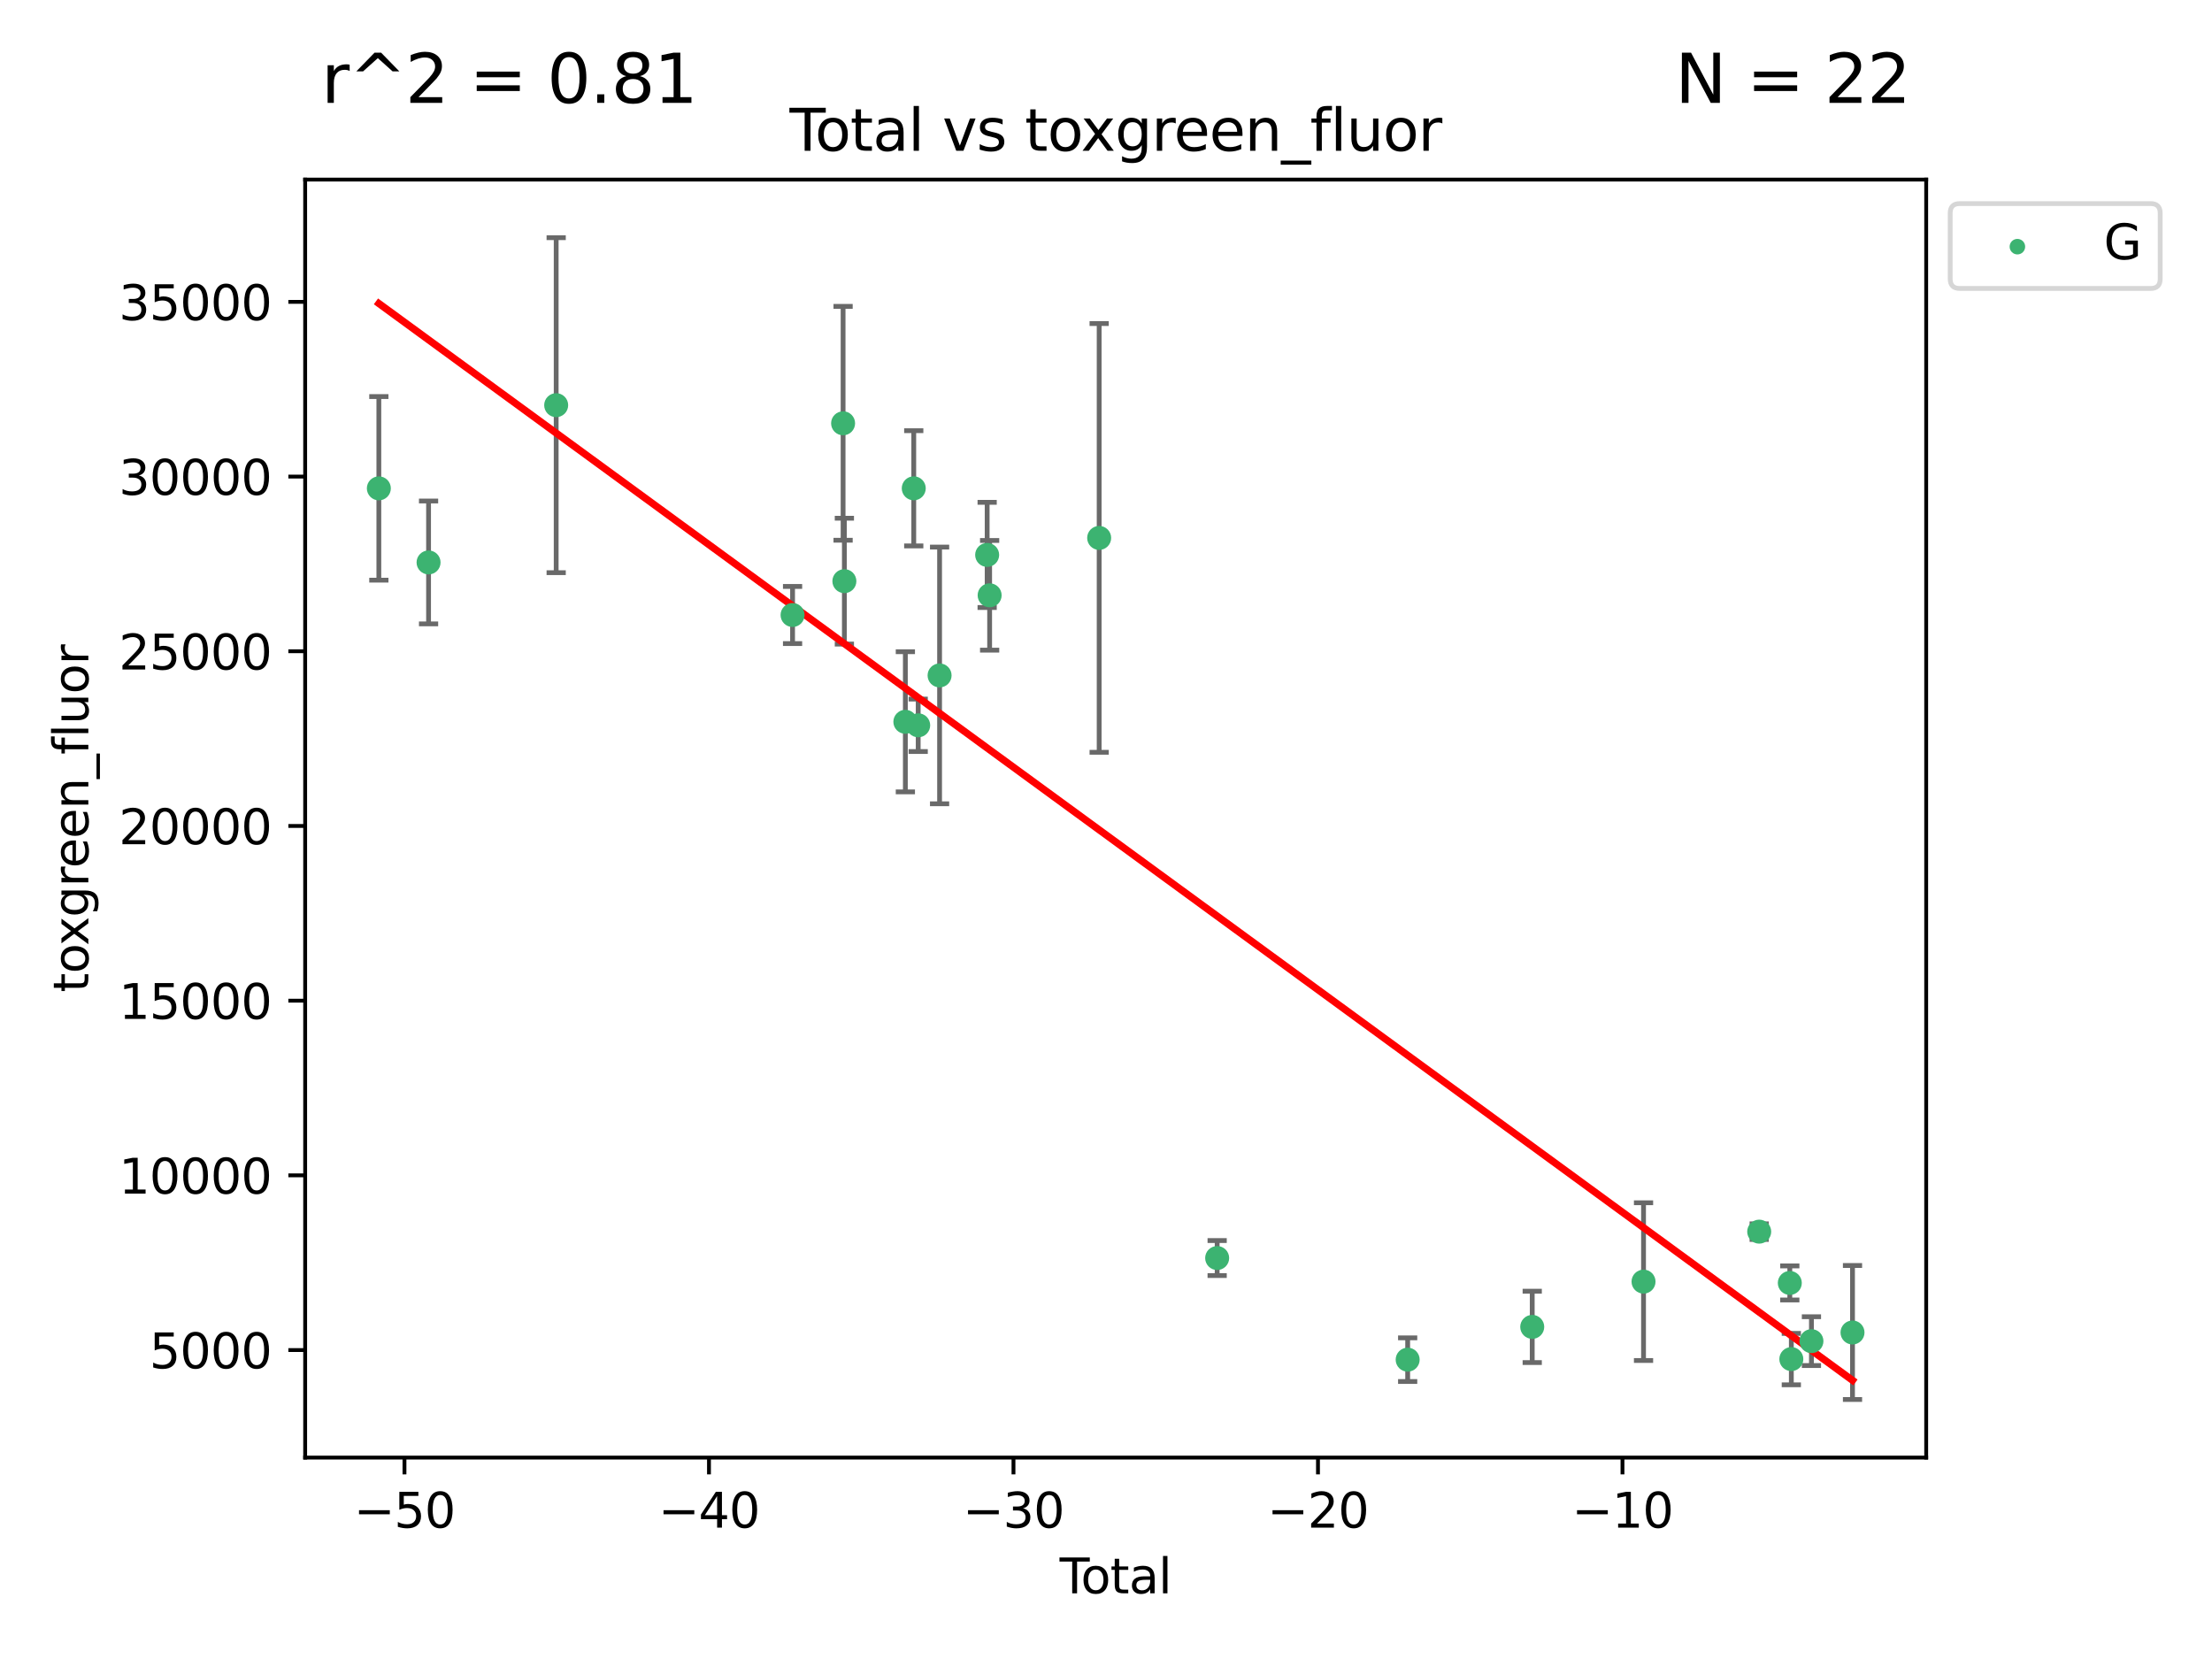 <?xml version="1.0" encoding="utf-8" standalone="no"?>
<!DOCTYPE svg PUBLIC "-//W3C//DTD SVG 1.1//EN"
  "http://www.w3.org/Graphics/SVG/1.1/DTD/svg11.dtd">
<svg xmlns:xlink="http://www.w3.org/1999/xlink" width="460.8pt" height="345.6pt" viewBox="0 0 460.8 345.6" xmlns="http://www.w3.org/2000/svg" version="1.1">
 <defs>
  <style type="text/css">*{stroke-linejoin: round; stroke-linecap: butt}</style>
 </defs>
 <g id="figure_1">
  <g id="patch_1">
   <path d="M 0 345.6 
L 460.8 345.6 
L 460.8 0 
L 0 0 
z
" style="fill: #ffffff"/>
  </g>
  <g id="axes_1">
   <g id="patch_2">
    <path d="M 63.571 303.64 
L 401.26 303.64 
L 401.26 37.411 
L 63.571 37.411 
z
" style="fill: #ffffff"/>
   </g>
   <g id="PathCollection_1">
    <defs>
     <path id="m5f4999a957" d="M 0 1.118 
C 0.297 1.118 0.581 1 0.791 0.791 
C 1 0.581 1.118 0.297 1.118 0 
C 1.118 -0.297 1 -0.581 0.791 -0.791 
C 0.581 -1 0.297 -1.118 0 -1.118 
C -0.297 -1.118 -0.581 -1 -0.791 -0.791 
C -1 -0.581 -1.118 -0.297 -1.118 0 
C -1.118 0.297 -1 0.581 -0.791 0.791 
C -0.581 1 -0.297 1.118 0 1.118 
z
" style="stroke: #3cb371"/>
    </defs>
    <g clip-path="url(#p24780b2f80)">
     <use xlink:href="#m5f4999a957" x="78.921" y="101.733" style="fill: #3cb371; stroke: #3cb371"/>
     <use xlink:href="#m5f4999a957" x="89.277" y="117.166" style="fill: #3cb371; stroke: #3cb371"/>
     <use xlink:href="#m5f4999a957" x="115.862" y="84.407" style="fill: #3cb371; stroke: #3cb371"/>
     <use xlink:href="#m5f4999a957" x="165.106" y="128.117" style="fill: #3cb371; stroke: #3cb371"/>
     <use xlink:href="#m5f4999a957" x="175.632" y="88.181" style="fill: #3cb371; stroke: #3cb371"/>
     <use xlink:href="#m5f4999a957" x="175.899" y="121.065" style="fill: #3cb371; stroke: #3cb371"/>
     <use xlink:href="#m5f4999a957" x="188.604" y="150.364" style="fill: #3cb371; stroke: #3cb371"/>
     <use xlink:href="#m5f4999a957" x="190.352" y="101.725" style="fill: #3cb371; stroke: #3cb371"/>
     <use xlink:href="#m5f4999a957" x="191.277" y="151.093" style="fill: #3cb371; stroke: #3cb371"/>
     <use xlink:href="#m5f4999a957" x="195.732" y="140.703" style="fill: #3cb371; stroke: #3cb371"/>
     <use xlink:href="#m5f4999a957" x="205.642" y="115.599" style="fill: #3cb371; stroke: #3cb371"/>
     <use xlink:href="#m5f4999a957" x="206.159" y="124.011" style="fill: #3cb371; stroke: #3cb371"/>
     <use xlink:href="#m5f4999a957" x="228.976" y="112.059" style="fill: #3cb371; stroke: #3cb371"/>
     <use xlink:href="#m5f4999a957" x="253.556" y="262.073" style="fill: #3cb371; stroke: #3cb371"/>
     <use xlink:href="#m5f4999a957" x="293.242" y="283.243" style="fill: #3cb371; stroke: #3cb371"/>
     <use xlink:href="#m5f4999a957" x="319.191" y="276.415" style="fill: #3cb371; stroke: #3cb371"/>
     <use xlink:href="#m5f4999a957" x="342.378" y="266.986" style="fill: #3cb371; stroke: #3cb371"/>
     <use xlink:href="#m5f4999a957" x="366.474" y="256.574" style="fill: #3cb371; stroke: #3cb371"/>
     <use xlink:href="#m5f4999a957" x="372.849" y="267.263" style="fill: #3cb371; stroke: #3cb371"/>
     <use xlink:href="#m5f4999a957" x="373.167" y="283.123" style="fill: #3cb371; stroke: #3cb371"/>
     <use xlink:href="#m5f4999a957" x="377.355" y="279.384" style="fill: #3cb371; stroke: #3cb371"/>
     <use xlink:href="#m5f4999a957" x="385.911" y="277.582" style="fill: #3cb371; stroke: #3cb371"/>
    </g>
   </g>
   <g id="matplotlib.axis_1">
    <g id="xtick_1">
     <g id="line2d_1">
      <defs>
       <path id="m02a7b223c1" d="M 0 0 
L 0 3.5 
" style="stroke: #000000; stroke-width: 0.8"/>
      </defs>
      <g>
       <use xlink:href="#m02a7b223c1" x="84.259" y="303.64" style="stroke: #000000; stroke-width: 0.8"/>
      </g>
     </g>
     <g id="text_1">
      <!-- −50 -->
      <g transform="translate(73.707 318.238) scale(0.1 -0.1)">
       <defs>
        <path id="DejaVuSans-2212" d="M 678 2272 
L 4684 2272 
L 4684 1741 
L 678 1741 
L 678 2272 
z
" transform="scale(0.016)"/>
        <path id="DejaVuSans-35" d="M 691 4666 
L 3169 4666 
L 3169 4134 
L 1269 4134 
L 1269 2991 
Q 1406 3038 1543 3061 
Q 1681 3084 1819 3084 
Q 2600 3084 3056 2656 
Q 3513 2228 3513 1497 
Q 3513 744 3044 326 
Q 2575 -91 1722 -91 
Q 1428 -91 1123 -41 
Q 819 9 494 109 
L 494 744 
Q 775 591 1075 516 
Q 1375 441 1709 441 
Q 2250 441 2565 725 
Q 2881 1009 2881 1497 
Q 2881 1984 2565 2268 
Q 2250 2553 1709 2553 
Q 1456 2553 1204 2497 
Q 953 2441 691 2322 
L 691 4666 
z
" transform="scale(0.016)"/>
        <path id="DejaVuSans-30" d="M 2034 4250 
Q 1547 4250 1301 3770 
Q 1056 3291 1056 2328 
Q 1056 1369 1301 889 
Q 1547 409 2034 409 
Q 2525 409 2770 889 
Q 3016 1369 3016 2328 
Q 3016 3291 2770 3770 
Q 2525 4250 2034 4250 
z
M 2034 4750 
Q 2819 4750 3233 4129 
Q 3647 3509 3647 2328 
Q 3647 1150 3233 529 
Q 2819 -91 2034 -91 
Q 1250 -91 836 529 
Q 422 1150 422 2328 
Q 422 3509 836 4129 
Q 1250 4750 2034 4750 
z
" transform="scale(0.016)"/>
       </defs>
       <use xlink:href="#DejaVuSans-2212"/>
       <use xlink:href="#DejaVuSans-35" x="83.789"/>
       <use xlink:href="#DejaVuSans-30" x="147.412"/>
      </g>
     </g>
    </g>
    <g id="xtick_2">
     <g id="line2d_2">
      <g>
       <use xlink:href="#m02a7b223c1" x="147.692" y="303.64" style="stroke: #000000; stroke-width: 0.8"/>
      </g>
     </g>
     <g id="text_2">
      <!-- −40 -->
      <g transform="translate(137.14 318.238) scale(0.1 -0.1)">
       <defs>
        <path id="DejaVuSans-34" d="M 2419 4116 
L 825 1625 
L 2419 1625 
L 2419 4116 
z
M 2253 4666 
L 3047 4666 
L 3047 1625 
L 3713 1625 
L 3713 1100 
L 3047 1100 
L 3047 0 
L 2419 0 
L 2419 1100 
L 313 1100 
L 313 1709 
L 2253 4666 
z
" transform="scale(0.016)"/>
       </defs>
       <use xlink:href="#DejaVuSans-2212"/>
       <use xlink:href="#DejaVuSans-34" x="83.789"/>
       <use xlink:href="#DejaVuSans-30" x="147.412"/>
      </g>
     </g>
    </g>
    <g id="xtick_3">
     <g id="line2d_3">
      <g>
       <use xlink:href="#m02a7b223c1" x="211.126" y="303.64" style="stroke: #000000; stroke-width: 0.8"/>
      </g>
     </g>
     <g id="text_3">
      <!-- −30 -->
      <g transform="translate(200.573 318.238) scale(0.1 -0.1)">
       <defs>
        <path id="DejaVuSans-33" d="M 2597 2516 
Q 3050 2419 3304 2112 
Q 3559 1806 3559 1356 
Q 3559 666 3084 287 
Q 2609 -91 1734 -91 
Q 1441 -91 1130 -33 
Q 819 25 488 141 
L 488 750 
Q 750 597 1062 519 
Q 1375 441 1716 441 
Q 2309 441 2620 675 
Q 2931 909 2931 1356 
Q 2931 1769 2642 2001 
Q 2353 2234 1838 2234 
L 1294 2234 
L 1294 2753 
L 1863 2753 
Q 2328 2753 2575 2939 
Q 2822 3125 2822 3475 
Q 2822 3834 2567 4026 
Q 2313 4219 1838 4219 
Q 1578 4219 1281 4162 
Q 984 4106 628 3988 
L 628 4550 
Q 988 4650 1302 4700 
Q 1616 4750 1894 4750 
Q 2613 4750 3031 4423 
Q 3450 4097 3450 3541 
Q 3450 3153 3228 2886 
Q 3006 2619 2597 2516 
z
" transform="scale(0.016)"/>
       </defs>
       <use xlink:href="#DejaVuSans-2212"/>
       <use xlink:href="#DejaVuSans-33" x="83.789"/>
       <use xlink:href="#DejaVuSans-30" x="147.412"/>
      </g>
     </g>
    </g>
    <g id="xtick_4">
     <g id="line2d_4">
      <g>
       <use xlink:href="#m02a7b223c1" x="274.559" y="303.64" style="stroke: #000000; stroke-width: 0.8"/>
      </g>
     </g>
     <g id="text_4">
      <!-- −20 -->
      <g transform="translate(264.006 318.238) scale(0.1 -0.1)">
       <defs>
        <path id="DejaVuSans-32" d="M 1228 531 
L 3431 531 
L 3431 0 
L 469 0 
L 469 531 
Q 828 903 1448 1529 
Q 2069 2156 2228 2338 
Q 2531 2678 2651 2914 
Q 2772 3150 2772 3378 
Q 2772 3750 2511 3984 
Q 2250 4219 1831 4219 
Q 1534 4219 1204 4116 
Q 875 4013 500 3803 
L 500 4441 
Q 881 4594 1212 4672 
Q 1544 4750 1819 4750 
Q 2544 4750 2975 4387 
Q 3406 4025 3406 3419 
Q 3406 3131 3298 2873 
Q 3191 2616 2906 2266 
Q 2828 2175 2409 1742 
Q 1991 1309 1228 531 
z
" transform="scale(0.016)"/>
       </defs>
       <use xlink:href="#DejaVuSans-2212"/>
       <use xlink:href="#DejaVuSans-32" x="83.789"/>
       <use xlink:href="#DejaVuSans-30" x="147.412"/>
      </g>
     </g>
    </g>
    <g id="xtick_5">
     <g id="line2d_5">
      <g>
       <use xlink:href="#m02a7b223c1" x="337.992" y="303.64" style="stroke: #000000; stroke-width: 0.8"/>
      </g>
     </g>
     <g id="text_5">
      <!-- −10 -->
      <g transform="translate(327.439 318.238) scale(0.1 -0.1)">
       <defs>
        <path id="DejaVuSans-31" d="M 794 531 
L 1825 531 
L 1825 4091 
L 703 3866 
L 703 4441 
L 1819 4666 
L 2450 4666 
L 2450 531 
L 3481 531 
L 3481 0 
L 794 0 
L 794 531 
z
" transform="scale(0.016)"/>
       </defs>
       <use xlink:href="#DejaVuSans-2212"/>
       <use xlink:href="#DejaVuSans-31" x="83.789"/>
       <use xlink:href="#DejaVuSans-30" x="147.412"/>
      </g>
     </g>
    </g>
    <g id="text_6">
     <!-- Total -->
     <g transform="translate(220.739 331.917) scale(0.1 -0.1)">
      <defs>
       <path id="DejaVuSans-54" d="M -19 4666 
L 3928 4666 
L 3928 4134 
L 2272 4134 
L 2272 0 
L 1638 0 
L 1638 4134 
L -19 4134 
L -19 4666 
z
" transform="scale(0.016)"/>
       <path id="DejaVuSans-6f" d="M 1959 3097 
Q 1497 3097 1228 2736 
Q 959 2375 959 1747 
Q 959 1119 1226 758 
Q 1494 397 1959 397 
Q 2419 397 2687 759 
Q 2956 1122 2956 1747 
Q 2956 2369 2687 2733 
Q 2419 3097 1959 3097 
z
M 1959 3584 
Q 2709 3584 3137 3096 
Q 3566 2609 3566 1747 
Q 3566 888 3137 398 
Q 2709 -91 1959 -91 
Q 1206 -91 779 398 
Q 353 888 353 1747 
Q 353 2609 779 3096 
Q 1206 3584 1959 3584 
z
" transform="scale(0.016)"/>
       <path id="DejaVuSans-74" d="M 1172 4494 
L 1172 3500 
L 2356 3500 
L 2356 3053 
L 1172 3053 
L 1172 1153 
Q 1172 725 1289 603 
Q 1406 481 1766 481 
L 2356 481 
L 2356 0 
L 1766 0 
Q 1100 0 847 248 
Q 594 497 594 1153 
L 594 3053 
L 172 3053 
L 172 3500 
L 594 3500 
L 594 4494 
L 1172 4494 
z
" transform="scale(0.016)"/>
       <path id="DejaVuSans-61" d="M 2194 1759 
Q 1497 1759 1228 1600 
Q 959 1441 959 1056 
Q 959 750 1161 570 
Q 1363 391 1709 391 
Q 2188 391 2477 730 
Q 2766 1069 2766 1631 
L 2766 1759 
L 2194 1759 
z
M 3341 1997 
L 3341 0 
L 2766 0 
L 2766 531 
Q 2569 213 2275 61 
Q 1981 -91 1556 -91 
Q 1019 -91 701 211 
Q 384 513 384 1019 
Q 384 1609 779 1909 
Q 1175 2209 1959 2209 
L 2766 2209 
L 2766 2266 
Q 2766 2663 2505 2880 
Q 2244 3097 1772 3097 
Q 1472 3097 1187 3025 
Q 903 2953 641 2809 
L 641 3341 
Q 956 3463 1253 3523 
Q 1550 3584 1831 3584 
Q 2591 3584 2966 3190 
Q 3341 2797 3341 1997 
z
" transform="scale(0.016)"/>
       <path id="DejaVuSans-6c" d="M 603 4863 
L 1178 4863 
L 1178 0 
L 603 0 
L 603 4863 
z
" transform="scale(0.016)"/>
      </defs>
      <use xlink:href="#DejaVuSans-54"/>
      <use xlink:href="#DejaVuSans-6f" x="44.084"/>
      <use xlink:href="#DejaVuSans-74" x="105.266"/>
      <use xlink:href="#DejaVuSans-61" x="144.475"/>
      <use xlink:href="#DejaVuSans-6c" x="205.754"/>
     </g>
    </g>
   </g>
   <g id="matplotlib.axis_2">
    <g id="ytick_1">
     <g id="line2d_6">
      <defs>
       <path id="m27fa68e7f7" d="M 0 0 
L -3.5 0 
" style="stroke: #000000; stroke-width: 0.8"/>
      </defs>
      <g>
       <use xlink:href="#m27fa68e7f7" x="63.571" y="281.241" style="stroke: #000000; stroke-width: 0.8"/>
      </g>
     </g>
     <g id="text_7">
      <!-- 5000 -->
      <g transform="translate(31.121 285.04) scale(0.1 -0.1)">
       <use xlink:href="#DejaVuSans-35"/>
       <use xlink:href="#DejaVuSans-30" x="63.623"/>
       <use xlink:href="#DejaVuSans-30" x="127.246"/>
       <use xlink:href="#DejaVuSans-30" x="190.869"/>
      </g>
     </g>
    </g>
    <g id="ytick_2">
     <g id="line2d_7">
      <g>
       <use xlink:href="#m27fa68e7f7" x="63.571" y="244.848" style="stroke: #000000; stroke-width: 0.8"/>
      </g>
     </g>
     <g id="text_8">
      <!-- 10000 -->
      <g transform="translate(24.759 248.648) scale(0.1 -0.1)">
       <use xlink:href="#DejaVuSans-31"/>
       <use xlink:href="#DejaVuSans-30" x="63.623"/>
       <use xlink:href="#DejaVuSans-30" x="127.246"/>
       <use xlink:href="#DejaVuSans-30" x="190.869"/>
       <use xlink:href="#DejaVuSans-30" x="254.492"/>
      </g>
     </g>
    </g>
    <g id="ytick_3">
     <g id="line2d_8">
      <g>
       <use xlink:href="#m27fa68e7f7" x="63.571" y="208.455" style="stroke: #000000; stroke-width: 0.8"/>
      </g>
     </g>
     <g id="text_9">
      <!-- 15000 -->
      <g transform="translate(24.759 212.255) scale(0.1 -0.1)">
       <use xlink:href="#DejaVuSans-31"/>
       <use xlink:href="#DejaVuSans-35" x="63.623"/>
       <use xlink:href="#DejaVuSans-30" x="127.246"/>
       <use xlink:href="#DejaVuSans-30" x="190.869"/>
       <use xlink:href="#DejaVuSans-30" x="254.492"/>
      </g>
     </g>
    </g>
    <g id="ytick_4">
     <g id="line2d_9">
      <g>
       <use xlink:href="#m27fa68e7f7" x="63.571" y="172.063" style="stroke: #000000; stroke-width: 0.8"/>
      </g>
     </g>
     <g id="text_10">
      <!-- 20000 -->
      <g transform="translate(24.759 175.862) scale(0.1 -0.1)">
       <use xlink:href="#DejaVuSans-32"/>
       <use xlink:href="#DejaVuSans-30" x="63.623"/>
       <use xlink:href="#DejaVuSans-30" x="127.246"/>
       <use xlink:href="#DejaVuSans-30" x="190.869"/>
       <use xlink:href="#DejaVuSans-30" x="254.492"/>
      </g>
     </g>
    </g>
    <g id="ytick_5">
     <g id="line2d_10">
      <g>
       <use xlink:href="#m27fa68e7f7" x="63.571" y="135.67" style="stroke: #000000; stroke-width: 0.8"/>
      </g>
     </g>
     <g id="text_11">
      <!-- 25000 -->
      <g transform="translate(24.759 139.469) scale(0.1 -0.1)">
       <use xlink:href="#DejaVuSans-32"/>
       <use xlink:href="#DejaVuSans-35" x="63.623"/>
       <use xlink:href="#DejaVuSans-30" x="127.246"/>
       <use xlink:href="#DejaVuSans-30" x="190.869"/>
       <use xlink:href="#DejaVuSans-30" x="254.492"/>
      </g>
     </g>
    </g>
    <g id="ytick_6">
     <g id="line2d_11">
      <g>
       <use xlink:href="#m27fa68e7f7" x="63.571" y="99.277" style="stroke: #000000; stroke-width: 0.8"/>
      </g>
     </g>
     <g id="text_12">
      <!-- 30000 -->
      <g transform="translate(24.759 103.076) scale(0.1 -0.1)">
       <use xlink:href="#DejaVuSans-33"/>
       <use xlink:href="#DejaVuSans-30" x="63.623"/>
       <use xlink:href="#DejaVuSans-30" x="127.246"/>
       <use xlink:href="#DejaVuSans-30" x="190.869"/>
       <use xlink:href="#DejaVuSans-30" x="254.492"/>
      </g>
     </g>
    </g>
    <g id="ytick_7">
     <g id="line2d_12">
      <g>
       <use xlink:href="#m27fa68e7f7" x="63.571" y="62.884" style="stroke: #000000; stroke-width: 0.8"/>
      </g>
     </g>
     <g id="text_13">
      <!-- 35000 -->
      <g transform="translate(24.759 66.683) scale(0.1 -0.1)">
       <use xlink:href="#DejaVuSans-33"/>
       <use xlink:href="#DejaVuSans-35" x="63.623"/>
       <use xlink:href="#DejaVuSans-30" x="127.246"/>
       <use xlink:href="#DejaVuSans-30" x="190.869"/>
       <use xlink:href="#DejaVuSans-30" x="254.492"/>
      </g>
     </g>
    </g>
    <g id="text_14">
     <!-- toxgreen_fluor -->
     <g transform="translate(18.401 206.72) rotate(-90) scale(0.1 -0.1)">
      <defs>
       <path id="DejaVuSans-78" d="M 3513 3500 
L 2247 1797 
L 3578 0 
L 2900 0 
L 1881 1375 
L 863 0 
L 184 0 
L 1544 1831 
L 300 3500 
L 978 3500 
L 1906 2253 
L 2834 3500 
L 3513 3500 
z
" transform="scale(0.016)"/>
       <path id="DejaVuSans-67" d="M 2906 1791 
Q 2906 2416 2648 2759 
Q 2391 3103 1925 3103 
Q 1463 3103 1205 2759 
Q 947 2416 947 1791 
Q 947 1169 1205 825 
Q 1463 481 1925 481 
Q 2391 481 2648 825 
Q 2906 1169 2906 1791 
z
M 3481 434 
Q 3481 -459 3084 -895 
Q 2688 -1331 1869 -1331 
Q 1566 -1331 1297 -1286 
Q 1028 -1241 775 -1147 
L 775 -588 
Q 1028 -725 1275 -790 
Q 1522 -856 1778 -856 
Q 2344 -856 2625 -561 
Q 2906 -266 2906 331 
L 2906 616 
Q 2728 306 2450 153 
Q 2172 0 1784 0 
Q 1141 0 747 490 
Q 353 981 353 1791 
Q 353 2603 747 3093 
Q 1141 3584 1784 3584 
Q 2172 3584 2450 3431 
Q 2728 3278 2906 2969 
L 2906 3500 
L 3481 3500 
L 3481 434 
z
" transform="scale(0.016)"/>
       <path id="DejaVuSans-72" d="M 2631 2963 
Q 2534 3019 2420 3045 
Q 2306 3072 2169 3072 
Q 1681 3072 1420 2755 
Q 1159 2438 1159 1844 
L 1159 0 
L 581 0 
L 581 3500 
L 1159 3500 
L 1159 2956 
Q 1341 3275 1631 3429 
Q 1922 3584 2338 3584 
Q 2397 3584 2469 3576 
Q 2541 3569 2628 3553 
L 2631 2963 
z
" transform="scale(0.016)"/>
       <path id="DejaVuSans-65" d="M 3597 1894 
L 3597 1613 
L 953 1613 
Q 991 1019 1311 708 
Q 1631 397 2203 397 
Q 2534 397 2845 478 
Q 3156 559 3463 722 
L 3463 178 
Q 3153 47 2828 -22 
Q 2503 -91 2169 -91 
Q 1331 -91 842 396 
Q 353 884 353 1716 
Q 353 2575 817 3079 
Q 1281 3584 2069 3584 
Q 2775 3584 3186 3129 
Q 3597 2675 3597 1894 
z
M 3022 2063 
Q 3016 2534 2758 2815 
Q 2500 3097 2075 3097 
Q 1594 3097 1305 2825 
Q 1016 2553 972 2059 
L 3022 2063 
z
" transform="scale(0.016)"/>
       <path id="DejaVuSans-6e" d="M 3513 2113 
L 3513 0 
L 2938 0 
L 2938 2094 
Q 2938 2591 2744 2837 
Q 2550 3084 2163 3084 
Q 1697 3084 1428 2787 
Q 1159 2491 1159 1978 
L 1159 0 
L 581 0 
L 581 3500 
L 1159 3500 
L 1159 2956 
Q 1366 3272 1645 3428 
Q 1925 3584 2291 3584 
Q 2894 3584 3203 3211 
Q 3513 2838 3513 2113 
z
" transform="scale(0.016)"/>
       <path id="DejaVuSans-5f" d="M 3263 -1063 
L 3263 -1509 
L -63 -1509 
L -63 -1063 
L 3263 -1063 
z
" transform="scale(0.016)"/>
       <path id="DejaVuSans-66" d="M 2375 4863 
L 2375 4384 
L 1825 4384 
Q 1516 4384 1395 4259 
Q 1275 4134 1275 3809 
L 1275 3500 
L 2222 3500 
L 2222 3053 
L 1275 3053 
L 1275 0 
L 697 0 
L 697 3053 
L 147 3053 
L 147 3500 
L 697 3500 
L 697 3744 
Q 697 4328 969 4595 
Q 1241 4863 1831 4863 
L 2375 4863 
z
" transform="scale(0.016)"/>
       <path id="DejaVuSans-75" d="M 544 1381 
L 544 3500 
L 1119 3500 
L 1119 1403 
Q 1119 906 1312 657 
Q 1506 409 1894 409 
Q 2359 409 2629 706 
Q 2900 1003 2900 1516 
L 2900 3500 
L 3475 3500 
L 3475 0 
L 2900 0 
L 2900 538 
Q 2691 219 2414 64 
Q 2138 -91 1772 -91 
Q 1169 -91 856 284 
Q 544 659 544 1381 
z
M 1991 3584 
L 1991 3584 
z
" transform="scale(0.016)"/>
      </defs>
      <use xlink:href="#DejaVuSans-74"/>
      <use xlink:href="#DejaVuSans-6f" x="39.209"/>
      <use xlink:href="#DejaVuSans-78" x="97.266"/>
      <use xlink:href="#DejaVuSans-67" x="156.445"/>
      <use xlink:href="#DejaVuSans-72" x="219.922"/>
      <use xlink:href="#DejaVuSans-65" x="258.785"/>
      <use xlink:href="#DejaVuSans-65" x="320.309"/>
      <use xlink:href="#DejaVuSans-6e" x="381.832"/>
      <use xlink:href="#DejaVuSans-5f" x="445.211"/>
      <use xlink:href="#DejaVuSans-66" x="495.211"/>
      <use xlink:href="#DejaVuSans-6c" x="530.416"/>
      <use xlink:href="#DejaVuSans-75" x="558.199"/>
      <use xlink:href="#DejaVuSans-6f" x="621.578"/>
      <use xlink:href="#DejaVuSans-72" x="682.76"/>
     </g>
    </g>
   </g>
   <g id="LineCollection_1">
    <path d="M 78.921 120.855 
L 78.921 82.611 
" clip-path="url(#p24780b2f80)" style="fill: none; stroke: #696969"/>
    <path d="M 89.277 129.967 
L 89.277 104.366 
" clip-path="url(#p24780b2f80)" style="fill: none; stroke: #696969"/>
    <path d="M 115.862 119.302 
L 115.862 49.513 
" clip-path="url(#p24780b2f80)" style="fill: none; stroke: #696969"/>
    <path d="M 165.106 134.067 
L 165.106 122.166 
" clip-path="url(#p24780b2f80)" style="fill: none; stroke: #696969"/>
    <path d="M 175.632 112.539 
L 175.632 63.824 
" clip-path="url(#p24780b2f80)" style="fill: none; stroke: #696969"/>
    <path d="M 175.899 134.173 
L 175.899 107.957 
" clip-path="url(#p24780b2f80)" style="fill: none; stroke: #696969"/>
    <path d="M 188.604 164.963 
L 188.604 135.765 
" clip-path="url(#p24780b2f80)" style="fill: none; stroke: #696969"/>
    <path d="M 190.352 113.727 
L 190.352 89.723 
" clip-path="url(#p24780b2f80)" style="fill: none; stroke: #696969"/>
    <path d="M 191.277 156.554 
L 191.277 145.631 
" clip-path="url(#p24780b2f80)" style="fill: none; stroke: #696969"/>
    <path d="M 195.732 167.442 
L 195.732 113.965 
" clip-path="url(#p24780b2f80)" style="fill: none; stroke: #696969"/>
    <path d="M 205.642 126.556 
L 205.642 104.643 
" clip-path="url(#p24780b2f80)" style="fill: none; stroke: #696969"/>
    <path d="M 206.159 135.438 
L 206.159 112.585 
" clip-path="url(#p24780b2f80)" style="fill: none; stroke: #696969"/>
    <path d="M 228.976 156.718 
L 228.976 67.4 
" clip-path="url(#p24780b2f80)" style="fill: none; stroke: #696969"/>
    <path d="M 253.556 265.718 
L 253.556 258.428 
" clip-path="url(#p24780b2f80)" style="fill: none; stroke: #696969"/>
    <path d="M 293.242 287.791 
L 293.242 278.696 
" clip-path="url(#p24780b2f80)" style="fill: none; stroke: #696969"/>
    <path d="M 319.191 283.846 
L 319.191 268.985 
" clip-path="url(#p24780b2f80)" style="fill: none; stroke: #696969"/>
    <path d="M 342.378 283.414 
L 342.378 250.557 
" clip-path="url(#p24780b2f80)" style="fill: none; stroke: #696969"/>
    <path d="M 366.474 258.2 
L 366.474 254.947 
" clip-path="url(#p24780b2f80)" style="fill: none; stroke: #696969"/>
    <path d="M 372.849 270.812 
L 372.849 263.714 
" clip-path="url(#p24780b2f80)" style="fill: none; stroke: #696969"/>
    <path d="M 373.167 288.476 
L 373.167 277.77 
" clip-path="url(#p24780b2f80)" style="fill: none; stroke: #696969"/>
    <path d="M 377.355 284.466 
L 377.355 274.302 
" clip-path="url(#p24780b2f80)" style="fill: none; stroke: #696969"/>
    <path d="M 385.911 291.539 
L 385.911 263.626 
" clip-path="url(#p24780b2f80)" style="fill: none; stroke: #696969"/>
   </g>
   <g id="line2d_13">
    <defs>
     <path id="m3fc129474b" d="M 2 0 
L -2 -0 
" style="stroke: #696969"/>
    </defs>
    <g clip-path="url(#p24780b2f80)">
     <use xlink:href="#m3fc129474b" x="78.921" y="120.855" style="fill: #696969; stroke: #696969"/>
     <use xlink:href="#m3fc129474b" x="89.277" y="129.967" style="fill: #696969; stroke: #696969"/>
     <use xlink:href="#m3fc129474b" x="115.862" y="119.302" style="fill: #696969; stroke: #696969"/>
     <use xlink:href="#m3fc129474b" x="165.106" y="134.067" style="fill: #696969; stroke: #696969"/>
     <use xlink:href="#m3fc129474b" x="175.632" y="112.539" style="fill: #696969; stroke: #696969"/>
     <use xlink:href="#m3fc129474b" x="175.899" y="134.173" style="fill: #696969; stroke: #696969"/>
     <use xlink:href="#m3fc129474b" x="188.604" y="164.963" style="fill: #696969; stroke: #696969"/>
     <use xlink:href="#m3fc129474b" x="190.352" y="113.727" style="fill: #696969; stroke: #696969"/>
     <use xlink:href="#m3fc129474b" x="191.277" y="156.554" style="fill: #696969; stroke: #696969"/>
     <use xlink:href="#m3fc129474b" x="195.732" y="167.442" style="fill: #696969; stroke: #696969"/>
     <use xlink:href="#m3fc129474b" x="205.642" y="126.556" style="fill: #696969; stroke: #696969"/>
     <use xlink:href="#m3fc129474b" x="206.159" y="135.438" style="fill: #696969; stroke: #696969"/>
     <use xlink:href="#m3fc129474b" x="228.976" y="156.718" style="fill: #696969; stroke: #696969"/>
     <use xlink:href="#m3fc129474b" x="253.556" y="265.718" style="fill: #696969; stroke: #696969"/>
     <use xlink:href="#m3fc129474b" x="293.242" y="287.791" style="fill: #696969; stroke: #696969"/>
     <use xlink:href="#m3fc129474b" x="319.191" y="283.846" style="fill: #696969; stroke: #696969"/>
     <use xlink:href="#m3fc129474b" x="342.378" y="283.414" style="fill: #696969; stroke: #696969"/>
     <use xlink:href="#m3fc129474b" x="366.474" y="258.2" style="fill: #696969; stroke: #696969"/>
     <use xlink:href="#m3fc129474b" x="372.849" y="270.812" style="fill: #696969; stroke: #696969"/>
     <use xlink:href="#m3fc129474b" x="373.167" y="288.476" style="fill: #696969; stroke: #696969"/>
     <use xlink:href="#m3fc129474b" x="377.355" y="284.466" style="fill: #696969; stroke: #696969"/>
     <use xlink:href="#m3fc129474b" x="385.911" y="291.539" style="fill: #696969; stroke: #696969"/>
    </g>
   </g>
   <g id="line2d_14">
    <g clip-path="url(#p24780b2f80)">
     <use xlink:href="#m3fc129474b" x="78.921" y="82.611" style="fill: #696969; stroke: #696969"/>
     <use xlink:href="#m3fc129474b" x="89.277" y="104.366" style="fill: #696969; stroke: #696969"/>
     <use xlink:href="#m3fc129474b" x="115.862" y="49.513" style="fill: #696969; stroke: #696969"/>
     <use xlink:href="#m3fc129474b" x="165.106" y="122.166" style="fill: #696969; stroke: #696969"/>
     <use xlink:href="#m3fc129474b" x="175.632" y="63.824" style="fill: #696969; stroke: #696969"/>
     <use xlink:href="#m3fc129474b" x="175.899" y="107.957" style="fill: #696969; stroke: #696969"/>
     <use xlink:href="#m3fc129474b" x="188.604" y="135.765" style="fill: #696969; stroke: #696969"/>
     <use xlink:href="#m3fc129474b" x="190.352" y="89.723" style="fill: #696969; stroke: #696969"/>
     <use xlink:href="#m3fc129474b" x="191.277" y="145.631" style="fill: #696969; stroke: #696969"/>
     <use xlink:href="#m3fc129474b" x="195.732" y="113.965" style="fill: #696969; stroke: #696969"/>
     <use xlink:href="#m3fc129474b" x="205.642" y="104.643" style="fill: #696969; stroke: #696969"/>
     <use xlink:href="#m3fc129474b" x="206.159" y="112.585" style="fill: #696969; stroke: #696969"/>
     <use xlink:href="#m3fc129474b" x="228.976" y="67.4" style="fill: #696969; stroke: #696969"/>
     <use xlink:href="#m3fc129474b" x="253.556" y="258.428" style="fill: #696969; stroke: #696969"/>
     <use xlink:href="#m3fc129474b" x="293.242" y="278.696" style="fill: #696969; stroke: #696969"/>
     <use xlink:href="#m3fc129474b" x="319.191" y="268.985" style="fill: #696969; stroke: #696969"/>
     <use xlink:href="#m3fc129474b" x="342.378" y="250.557" style="fill: #696969; stroke: #696969"/>
     <use xlink:href="#m3fc129474b" x="366.474" y="254.947" style="fill: #696969; stroke: #696969"/>
     <use xlink:href="#m3fc129474b" x="372.849" y="263.714" style="fill: #696969; stroke: #696969"/>
     <use xlink:href="#m3fc129474b" x="373.167" y="277.77" style="fill: #696969; stroke: #696969"/>
     <use xlink:href="#m3fc129474b" x="377.355" y="274.302" style="fill: #696969; stroke: #696969"/>
     <use xlink:href="#m3fc129474b" x="385.911" y="263.626" style="fill: #696969; stroke: #696969"/>
    </g>
   </g>
   <g id="line2d_15">
    <path d="M 78.921 63.223 
L 89.277 70.791 
L 115.862 90.216 
L 165.106 126.201 
L 175.632 133.892 
L 175.899 134.088 
L 188.604 143.371 
L 190.352 144.649 
L 191.277 145.325 
L 195.732 148.58 
L 205.642 155.822 
L 206.159 156.2 
L 228.976 172.873 
L 253.556 190.834 
L 293.242 219.834 
L 319.191 238.795 
L 342.378 255.739 
L 366.474 273.347 
L 372.849 278.005 
L 373.167 278.237 
L 377.355 281.297 
L 385.911 287.549 
" clip-path="url(#p24780b2f80)" style="fill: none; stroke: #ff0000; stroke-width: 1.5; stroke-linecap: square"/>
   </g>
   <g id="line2d_16">
    <defs>
     <path id="m56e9026294" d="M 0 2 
C 0.53 2 1.039 1.789 1.414 1.414 
C 1.789 1.039 2 0.53 2 0 
C 2 -0.53 1.789 -1.039 1.414 -1.414 
C 1.039 -1.789 0.53 -2 0 -2 
C -0.53 -2 -1.039 -1.789 -1.414 -1.414 
C -1.789 -1.039 -2 -0.53 -2 0 
C -2 0.53 -1.789 1.039 -1.414 1.414 
C -1.039 1.789 -0.53 2 0 2 
z
" style="stroke: #3cb371"/>
    </defs>
    <g clip-path="url(#p24780b2f80)">
     <use xlink:href="#m56e9026294" x="78.921" y="101.733" style="fill: #3cb371; stroke: #3cb371"/>
     <use xlink:href="#m56e9026294" x="89.277" y="117.166" style="fill: #3cb371; stroke: #3cb371"/>
     <use xlink:href="#m56e9026294" x="115.862" y="84.407" style="fill: #3cb371; stroke: #3cb371"/>
     <use xlink:href="#m56e9026294" x="165.106" y="128.117" style="fill: #3cb371; stroke: #3cb371"/>
     <use xlink:href="#m56e9026294" x="175.632" y="88.181" style="fill: #3cb371; stroke: #3cb371"/>
     <use xlink:href="#m56e9026294" x="175.899" y="121.065" style="fill: #3cb371; stroke: #3cb371"/>
     <use xlink:href="#m56e9026294" x="188.604" y="150.364" style="fill: #3cb371; stroke: #3cb371"/>
     <use xlink:href="#m56e9026294" x="190.352" y="101.725" style="fill: #3cb371; stroke: #3cb371"/>
     <use xlink:href="#m56e9026294" x="191.277" y="151.093" style="fill: #3cb371; stroke: #3cb371"/>
     <use xlink:href="#m56e9026294" x="195.732" y="140.703" style="fill: #3cb371; stroke: #3cb371"/>
     <use xlink:href="#m56e9026294" x="205.642" y="115.599" style="fill: #3cb371; stroke: #3cb371"/>
     <use xlink:href="#m56e9026294" x="206.159" y="124.011" style="fill: #3cb371; stroke: #3cb371"/>
     <use xlink:href="#m56e9026294" x="228.976" y="112.059" style="fill: #3cb371; stroke: #3cb371"/>
     <use xlink:href="#m56e9026294" x="253.556" y="262.073" style="fill: #3cb371; stroke: #3cb371"/>
     <use xlink:href="#m56e9026294" x="293.242" y="283.243" style="fill: #3cb371; stroke: #3cb371"/>
     <use xlink:href="#m56e9026294" x="319.191" y="276.415" style="fill: #3cb371; stroke: #3cb371"/>
     <use xlink:href="#m56e9026294" x="342.378" y="266.986" style="fill: #3cb371; stroke: #3cb371"/>
     <use xlink:href="#m56e9026294" x="366.474" y="256.574" style="fill: #3cb371; stroke: #3cb371"/>
     <use xlink:href="#m56e9026294" x="372.849" y="267.263" style="fill: #3cb371; stroke: #3cb371"/>
     <use xlink:href="#m56e9026294" x="373.167" y="283.123" style="fill: #3cb371; stroke: #3cb371"/>
     <use xlink:href="#m56e9026294" x="377.355" y="279.384" style="fill: #3cb371; stroke: #3cb371"/>
     <use xlink:href="#m56e9026294" x="385.911" y="277.582" style="fill: #3cb371; stroke: #3cb371"/>
    </g>
   </g>
   <g id="patch_3">
    <path d="M 63.571 303.64 
L 63.571 37.411 
" style="fill: none; stroke: #000000; stroke-width: 0.8; stroke-linejoin: miter; stroke-linecap: square"/>
   </g>
   <g id="patch_4">
    <path d="M 401.26 303.64 
L 401.26 37.411 
" style="fill: none; stroke: #000000; stroke-width: 0.8; stroke-linejoin: miter; stroke-linecap: square"/>
   </g>
   <g id="patch_5">
    <path d="M 63.571 303.64 
L 401.26 303.64 
" style="fill: none; stroke: #000000; stroke-width: 0.8; stroke-linejoin: miter; stroke-linecap: square"/>
   </g>
   <g id="patch_6">
    <path d="M 63.571 37.411 
L 401.26 37.411 
" style="fill: none; stroke: #000000; stroke-width: 0.8; stroke-linejoin: miter; stroke-linecap: square"/>
   </g>
   <g id="text_15">
    <!-- N = 22 -->
    <g transform="translate(348.964 21.426) scale(0.14 -0.14)">
     <defs>
      <path id="DejaVuSans-4e" d="M 628 4666 
L 1478 4666 
L 3547 763 
L 3547 4666 
L 4159 4666 
L 4159 0 
L 3309 0 
L 1241 3903 
L 1241 0 
L 628 0 
L 628 4666 
z
" transform="scale(0.016)"/>
      <path id="DejaVuSans-20" transform="scale(0.016)"/>
      <path id="DejaVuSans-3d" d="M 678 2906 
L 4684 2906 
L 4684 2381 
L 678 2381 
L 678 2906 
z
M 678 1631 
L 4684 1631 
L 4684 1100 
L 678 1100 
L 678 1631 
z
" transform="scale(0.016)"/>
     </defs>
     <use xlink:href="#DejaVuSans-4e"/>
     <use xlink:href="#DejaVuSans-20" x="74.805"/>
     <use xlink:href="#DejaVuSans-3d" x="106.592"/>
     <use xlink:href="#DejaVuSans-20" x="190.381"/>
     <use xlink:href="#DejaVuSans-32" x="222.168"/>
     <use xlink:href="#DejaVuSans-32" x="285.791"/>
    </g>
   </g>
   <g id="text_16">
    <!-- r^2 = 0.81 -->
    <g transform="translate(66.948 21.426) scale(0.14 -0.14)">
     <defs>
      <path id="DejaVuSans-5e" d="M 2988 4666 
L 4684 2925 
L 4056 2925 
L 2681 4159 
L 1306 2925 
L 678 2925 
L 2375 4666 
L 2988 4666 
z
" transform="scale(0.016)"/>
      <path id="DejaVuSans-2e" d="M 684 794 
L 1344 794 
L 1344 0 
L 684 0 
L 684 794 
z
" transform="scale(0.016)"/>
      <path id="DejaVuSans-38" d="M 2034 2216 
Q 1584 2216 1326 1975 
Q 1069 1734 1069 1313 
Q 1069 891 1326 650 
Q 1584 409 2034 409 
Q 2484 409 2743 651 
Q 3003 894 3003 1313 
Q 3003 1734 2745 1975 
Q 2488 2216 2034 2216 
z
M 1403 2484 
Q 997 2584 770 2862 
Q 544 3141 544 3541 
Q 544 4100 942 4425 
Q 1341 4750 2034 4750 
Q 2731 4750 3128 4425 
Q 3525 4100 3525 3541 
Q 3525 3141 3298 2862 
Q 3072 2584 2669 2484 
Q 3125 2378 3379 2068 
Q 3634 1759 3634 1313 
Q 3634 634 3220 271 
Q 2806 -91 2034 -91 
Q 1263 -91 848 271 
Q 434 634 434 1313 
Q 434 1759 690 2068 
Q 947 2378 1403 2484 
z
M 1172 3481 
Q 1172 3119 1398 2916 
Q 1625 2713 2034 2713 
Q 2441 2713 2670 2916 
Q 2900 3119 2900 3481 
Q 2900 3844 2670 4047 
Q 2441 4250 2034 4250 
Q 1625 4250 1398 4047 
Q 1172 3844 1172 3481 
z
" transform="scale(0.016)"/>
     </defs>
     <use xlink:href="#DejaVuSans-72"/>
     <use xlink:href="#DejaVuSans-5e" x="41.113"/>
     <use xlink:href="#DejaVuSans-32" x="124.902"/>
     <use xlink:href="#DejaVuSans-20" x="188.525"/>
     <use xlink:href="#DejaVuSans-3d" x="220.312"/>
     <use xlink:href="#DejaVuSans-20" x="304.102"/>
     <use xlink:href="#DejaVuSans-30" x="335.889"/>
     <use xlink:href="#DejaVuSans-2e" x="399.512"/>
     <use xlink:href="#DejaVuSans-38" x="431.299"/>
     <use xlink:href="#DejaVuSans-31" x="494.922"/>
    </g>
   </g>
   <g id="text_17">
    <!-- Total vs toxgreen_fluor -->
    <g transform="translate(164.48 31.411) scale(0.12 -0.12)">
     <defs>
      <path id="DejaVuSans-76" d="M 191 3500 
L 800 3500 
L 1894 563 
L 2988 3500 
L 3597 3500 
L 2284 0 
L 1503 0 
L 191 3500 
z
" transform="scale(0.016)"/>
      <path id="DejaVuSans-73" d="M 2834 3397 
L 2834 2853 
Q 2591 2978 2328 3040 
Q 2066 3103 1784 3103 
Q 1356 3103 1142 2972 
Q 928 2841 928 2578 
Q 928 2378 1081 2264 
Q 1234 2150 1697 2047 
L 1894 2003 
Q 2506 1872 2764 1633 
Q 3022 1394 3022 966 
Q 3022 478 2636 193 
Q 2250 -91 1575 -91 
Q 1294 -91 989 -36 
Q 684 19 347 128 
L 347 722 
Q 666 556 975 473 
Q 1284 391 1588 391 
Q 1994 391 2212 530 
Q 2431 669 2431 922 
Q 2431 1156 2273 1281 
Q 2116 1406 1581 1522 
L 1381 1569 
Q 847 1681 609 1914 
Q 372 2147 372 2553 
Q 372 3047 722 3315 
Q 1072 3584 1716 3584 
Q 2034 3584 2315 3537 
Q 2597 3491 2834 3397 
z
" transform="scale(0.016)"/>
     </defs>
     <use xlink:href="#DejaVuSans-54"/>
     <use xlink:href="#DejaVuSans-6f" x="44.084"/>
     <use xlink:href="#DejaVuSans-74" x="105.266"/>
     <use xlink:href="#DejaVuSans-61" x="144.475"/>
     <use xlink:href="#DejaVuSans-6c" x="205.754"/>
     <use xlink:href="#DejaVuSans-20" x="233.537"/>
     <use xlink:href="#DejaVuSans-76" x="265.324"/>
     <use xlink:href="#DejaVuSans-73" x="324.504"/>
     <use xlink:href="#DejaVuSans-20" x="376.604"/>
     <use xlink:href="#DejaVuSans-74" x="408.391"/>
     <use xlink:href="#DejaVuSans-6f" x="447.6"/>
     <use xlink:href="#DejaVuSans-78" x="505.656"/>
     <use xlink:href="#DejaVuSans-67" x="564.836"/>
     <use xlink:href="#DejaVuSans-72" x="628.312"/>
     <use xlink:href="#DejaVuSans-65" x="667.176"/>
     <use xlink:href="#DejaVuSans-65" x="728.699"/>
     <use xlink:href="#DejaVuSans-6e" x="790.223"/>
     <use xlink:href="#DejaVuSans-5f" x="853.602"/>
     <use xlink:href="#DejaVuSans-66" x="903.602"/>
     <use xlink:href="#DejaVuSans-6c" x="938.807"/>
     <use xlink:href="#DejaVuSans-75" x="966.59"/>
     <use xlink:href="#DejaVuSans-6f" x="1029.969"/>
     <use xlink:href="#DejaVuSans-72" x="1091.15"/>
    </g>
   </g>
   <g id="legend_1">
    <g id="patch_7">
     <path d="M 408.26 60.089 
L 448.008 60.089 
Q 450.008 60.089 450.008 58.089 
L 450.008 44.411 
Q 450.008 42.411 448.008 42.411 
L 408.26 42.411 
Q 406.26 42.411 406.26 44.411 
L 406.26 58.089 
Q 406.26 60.089 408.26 60.089 
z
" style="fill: #ffffff; opacity: 0.8; stroke: #cccccc; stroke-linejoin: miter"/>
    </g>
    <g id="PathCollection_2">
     <g>
      <use xlink:href="#m5f4999a957" x="420.26" y="51.385" style="fill: #3cb371; stroke: #3cb371"/>
     </g>
    </g>
    <g id="text_18">
     <!-- G -->
     <g transform="translate(438.26 54.01) scale(0.1 -0.1)">
      <defs>
       <path id="DejaVuSans-47" d="M 3809 666 
L 3809 1919 
L 2778 1919 
L 2778 2438 
L 4434 2438 
L 4434 434 
Q 4069 175 3628 42 
Q 3188 -91 2688 -91 
Q 1594 -91 976 548 
Q 359 1188 359 2328 
Q 359 3472 976 4111 
Q 1594 4750 2688 4750 
Q 3144 4750 3555 4637 
Q 3966 4525 4313 4306 
L 4313 3634 
Q 3963 3931 3569 4081 
Q 3175 4231 2741 4231 
Q 1884 4231 1454 3753 
Q 1025 3275 1025 2328 
Q 1025 1384 1454 906 
Q 1884 428 2741 428 
Q 3075 428 3337 486 
Q 3600 544 3809 666 
z
" transform="scale(0.016)"/>
      </defs>
      <use xlink:href="#DejaVuSans-47"/>
     </g>
    </g>
   </g>
  </g>
 </g>
 <defs>
  <clipPath id="p24780b2f80">
   <rect x="63.571" y="37.411" width="337.689" height="266.229"/>
  </clipPath>
 </defs>
</svg>

